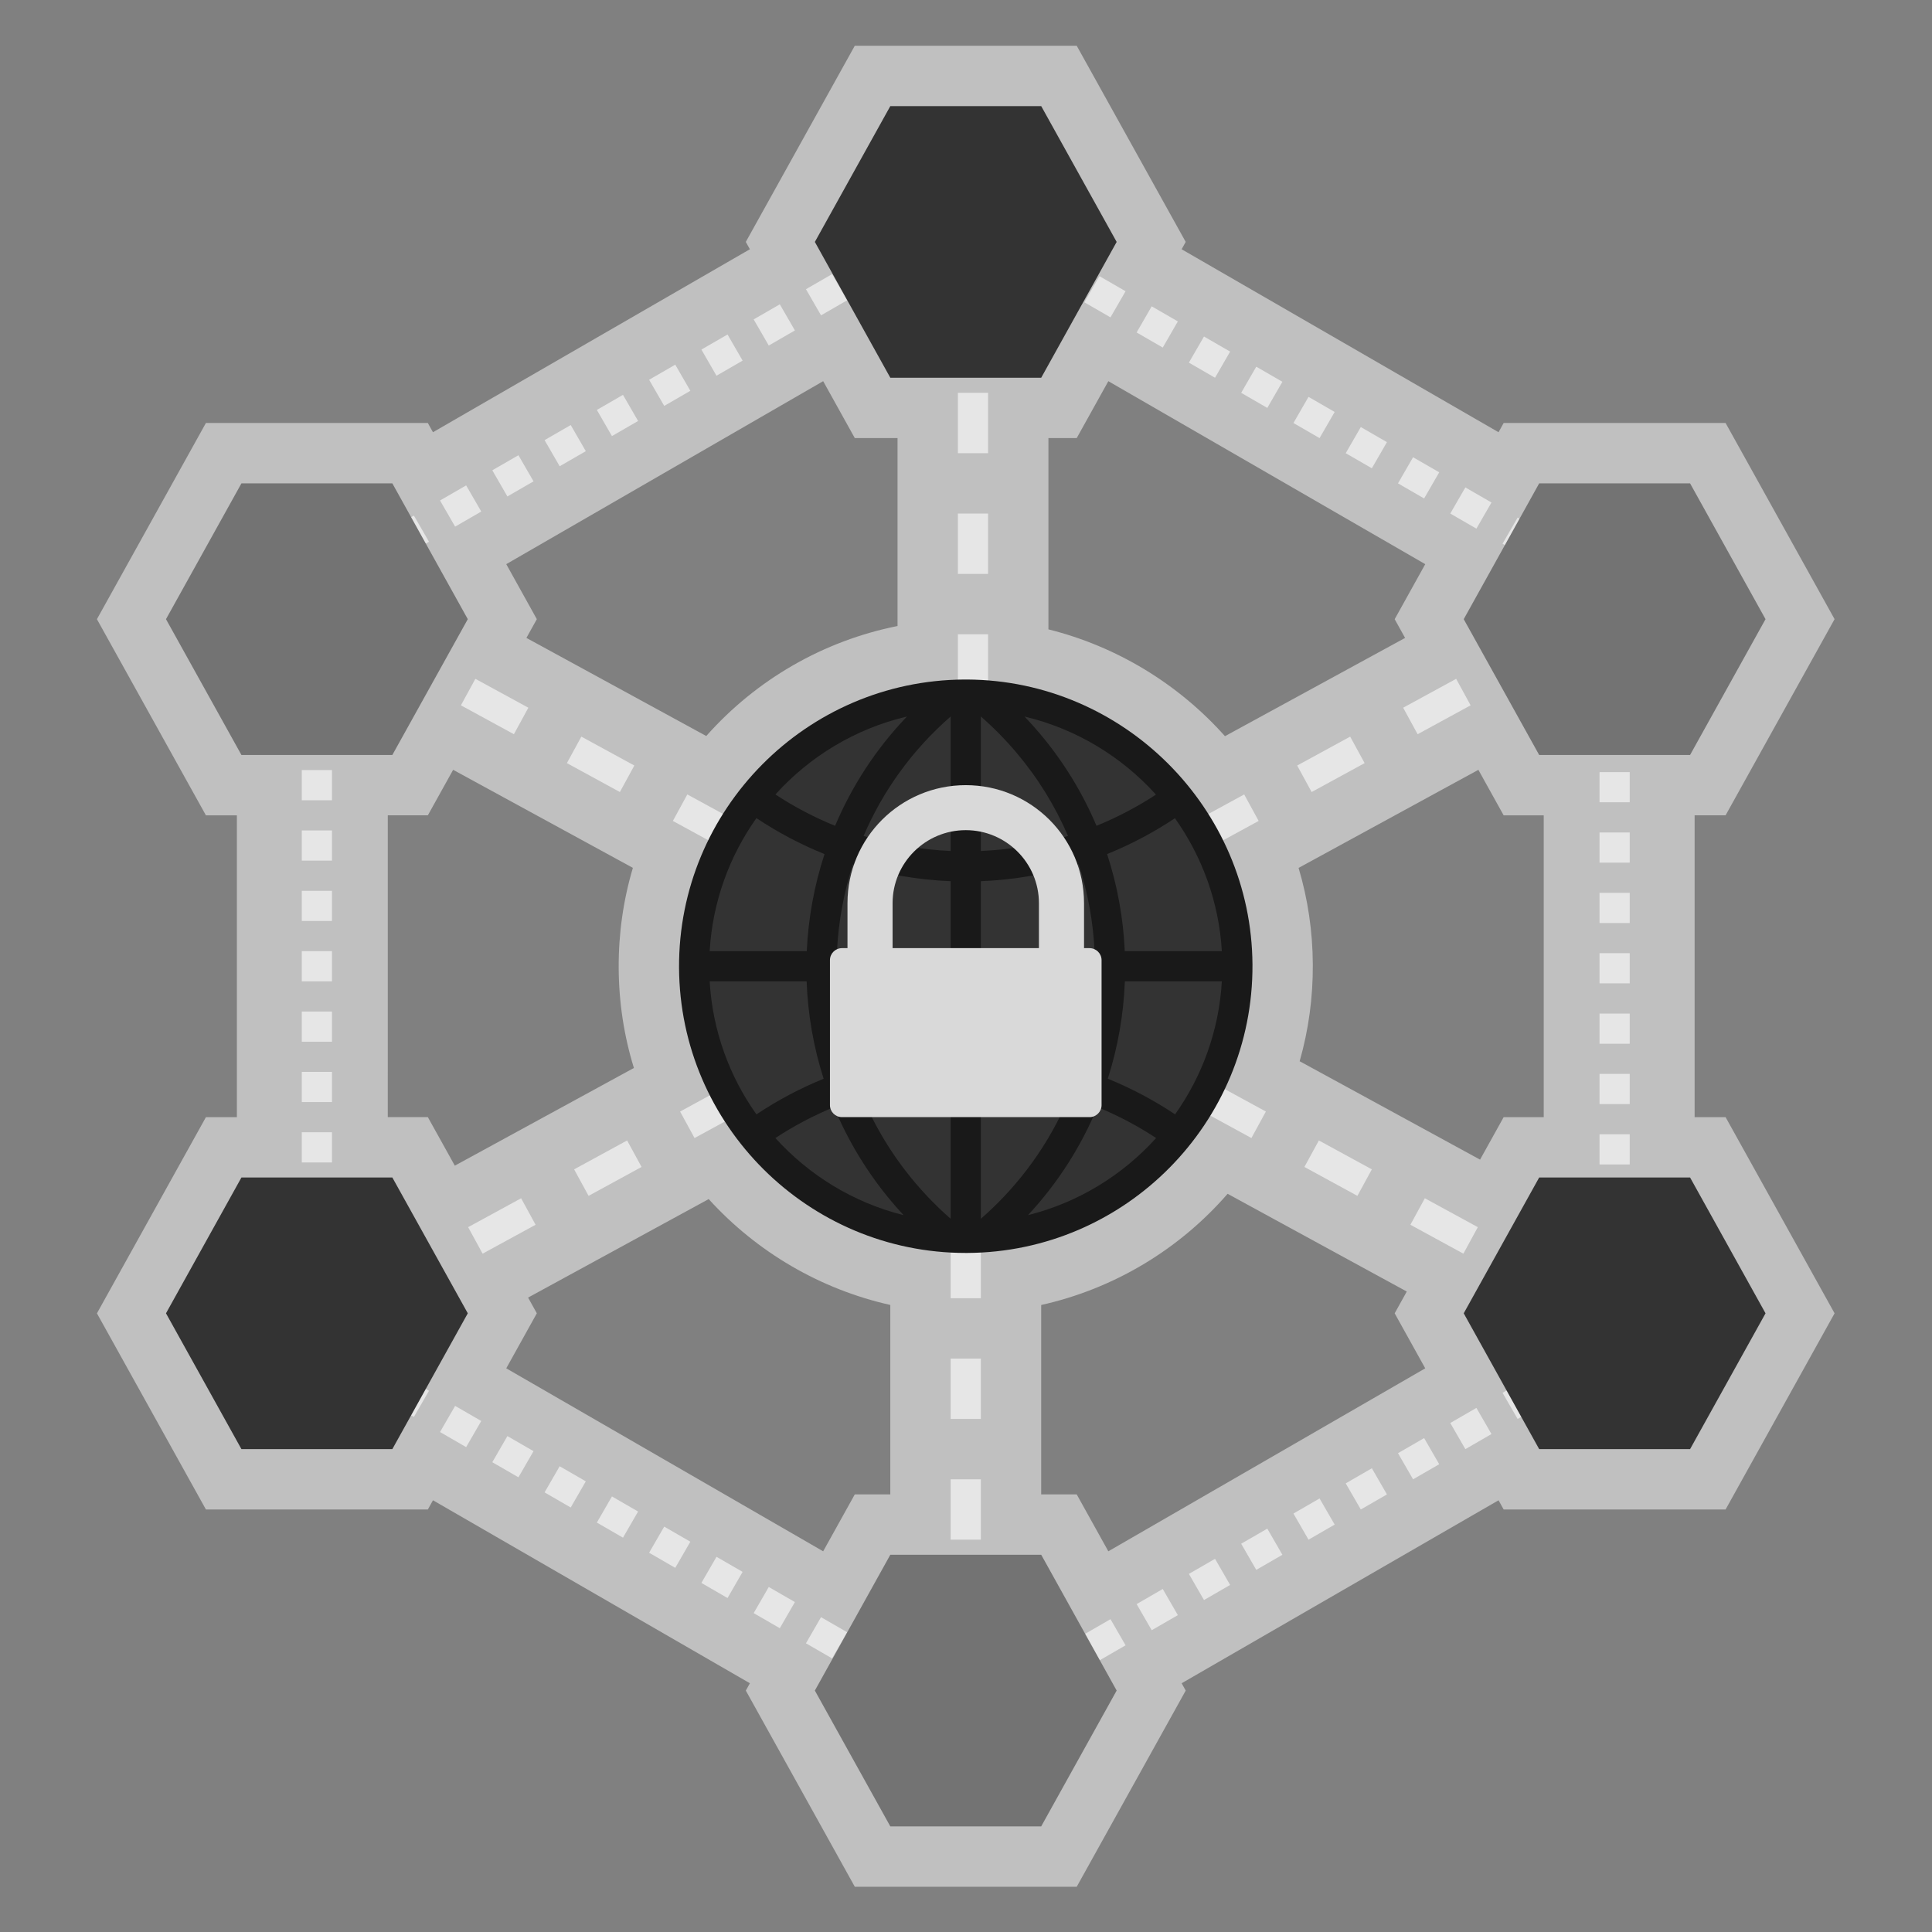 <?xml version="1.0" encoding="UTF-8" standalone="no"?>
<svg
   xmlns:dc="http://purl.org/dc/elements/1.1/"
   xmlns:cc="http://creativecommons.org/ns#"
   xmlns:rdf="http://www.w3.org/1999/02/22-rdf-syntax-ns#"
   xmlns:svg="http://www.w3.org/2000/svg"
   xmlns="http://www.w3.org/2000/svg"
   viewBox="0 0 341.333 341.333"
   height="256"
   width="256"
   xml:space="preserve"
   id="svg2"
   version="1.1"><rect x="0" y="0" width="341.333" height="341.333" fill="#808080" stroke="none"/><defs
     id="defs6"><clipPath
       id="clipPath18"
       clipPathUnits="userSpaceOnUse"><path
         id="path16"
         d="M 0,256 H 256 V 0 H 0 Z" /></clipPath><clipPath
       id="clipPath26"
       clipPathUnits="userSpaceOnUse"><path
         id="path24"
         d="M 12.848,250 H 243.152 V 6 H 12.848 Z" /></clipPath><clipPath
       id="clipPath56"
       clipPathUnits="userSpaceOnUse"><path
         id="path54"
         d="M 0,256 H 256 V 0 H 0 Z" /></clipPath></defs><g
     transform="matrix(1.333,0,0,-1.333,0,341.333)"
     id="g10"><g
       id="g12"><g
         clip-path="url(#clipPath18)"
         id="g14"><g
           id="g20"><g
             id="g22" /><g
             id="g34"><g
               style="opacity:0.5"
               id="g32"
               clip-path="url(#clipPath26)"><g
                 id="g30"
                 transform="translate(204.602,146)"><path
                   id="path28"
                   style="fill:#ffffff;fill-opacity:1;fill-rule:nonzero;stroke:none"
                   d="m 0,0 v -4 -4 -4 -4 -4 -4 -4 -4 -4 -2 H -0.603 -5.31 l -2.286,-4.115 -0.842,-1.516 -3.487,1.902 -7.023,3.832 -7.023,3.831 h -0.002 v 0.001 l -3.212,1.751 -3.163,1.725 c 1.183,4.141 1.768,8.432 1.745,12.825 -0.022,4.385 -0.655,8.666 -1.887,12.797 l 5.562,3.033 -10e-4,10e-4 7.023,3.831 7.023,3.831 L -8.66,8.031 -7.596,6.115 -5.31,2 H -0.603 0 Z m -19.249,-73.34 -3.464,-2 -3.464,-1.999 -6.928,-4.001 -3.464,-2 -3.464,-1.999 -6.929,-4.001 -3.464,-2 -6.928,-3.999 v -0.001 l -0.351,-0.202 -1.904,3.427 -2.287,4.115 h -4.707 v 2 8 8 7.102 c 9.582,2.136 18.245,7.303 24.706,14.737 l 6.347,-3.464 7.024,-3.831 0.002,-10e-4 h -10e-4 l 2.932,-1.599 4.089,-2.23 0.002,-10e-4 3.351,-1.827 -1.603,-2.886 2.158,-3.885 1.893,-3.407 z M -137.42,35.34 v 0 0 l 6.928,4 v 0 l 6.928,4 h 10e-4 l 6.927,4 h 10e-4 l 6.927,4 h 0.001 l 6.928,4 v 0 l 6.928,4 v 0 -0.001 l 0.351,0.203 1.904,-3.427 L -91.31,52 h 4.707 0.958 v -2 -8 -8 -6.906 c -9.803,-1.962 -18.697,-7.076 -25.35,-14.58 l -5.703,3.111 -7.023,3.831 -10e-4,0.001 v 0 l -3.121,1.702 -3.9,2.128 v -10e-4 l -0.002,10e-4 -4.086,2.229 1.38,2.484 -2.158,3.885 -1.893,3.407 z m 75.524,16.66 2.287,4.115 1.904,3.427 3.814,-2.202 v 0 l 3.465,-2 3.464,-2 6.928,-4 v 0 l 3.465,-2 3.464,-2 6.927,-4 v 0 l 3.465,-2 3.464,-2 3.546,-2.048 -1.893,-3.407 -2.158,-3.885 1.38,-2.484 -4.086,-2.229 -0.002,-10e-4 -0.158,-0.086 -6.865,-3.744 h 10e-4 l -7.024,-3.831 -5.74,-3.131 c -6.202,6.959 -14.396,11.917 -23.397,14.155 V 34 v 8 8 2 z m -29.414,-140 -2.286,-4.115 -1.904,-3.427 -0.352,0.203 -6.928,4 -6.928,4 -6.928,4 -6.928,4 -6.929,4 -3.464,2 -3.545,2.047 1.893,3.407 2.158,3.885 -1.157,2.084 4.821,2.629 0.002,10e-4 0.158,0.086 6.865,3.744 v 0.001 l 7.023,3.83 5.066,2.764 c 6.393,-7.043 14.826,-11.959 24.07,-14.033 V -70 v -8 -8 -2 z m -61.895,56 v 4 4 4 4 4 4 4 4 2 h 0.602 4.707 l 2.287,4.115 1.065,1.917 4.222,-2.303 7.023,-3.831 7.023,-3.831 0.002,-10e-4 v -0.001 l 3.352,-1.828 2.2,-1.2 c -1.273,-4.281 -1.904,-8.721 -1.881,-13.273 0.024,-4.55 0.7,-8.983 2.017,-13.249 l -4.733,-2.581 0.001,-10e-4 -7.023,-3.83 -6.754,-3.685 -0.268,-0.147 -4.959,-2.704 -1.287,2.318 -2.287,4.115 h -4.707 -0.602 v 2 z M 26.391,-42.115 24.104,-38 H 20 v 2 4 4 4 4 4 4 4 4 4 2 h 4.104 l 2.287,4.115 10,18 2.158,3.885 -2.158,3.885 -10,18 L 24.104,54 h -4.707 -20 -4.707 l -0.678,-1.222 -6.724,3.882 v 0 l -3.465,2 -3.464,2 -6.927,4 v 0 l -3.465,2 -3.464,2 -6.928,4 v 0 l -3.465,2 -3.464,2 -0.637,0.368 0.54,0.972 -2.158,3.885 -10,18 -2.287,4.115 h -4.707 -20 -4.707 l -2.286,-4.115 -10,-18 -2.158,-3.885 0.54,-0.972 -4.101,-2.368 h -0.001 l -6.928,-4 v 0 l -6.928,-4 v 0 l -6.928,-4 h -0.001 l -6.927,-4 h -0.001 l -6.928,-4 v 0 l -3.259,-1.882 -0.68,1.222 h -4.707 -20 -4.707 l -2.286,-4.115 -10,-18 -2.158,-3.885 2.158,-3.885 10,-18 L -177.31,2 h 4.105 v -2 -4 -4 -4 -4 -4 -4 -4 -4 -4 -2 h -4.105 l -2.286,-4.115 -10,-18 -2.158,-3.885 2.158,-3.885 10,-18 2.286,-4.115 h 4.707 20 4.707 l 0.679,1.222 3.26,-1.882 6.929,-4.001 6.928,-4 6.929,-4 6.928,-4 6.928,-4 4.101,-2.367 -0.54,-0.972 2.158,-3.885 10,-18 2.286,-4.115 h 4.707 20 4.707 l 2.287,4.115 10,18 2.158,3.885 -0.539,0.971 4.1,2.367 v 0.001 0.001 l 3.464,1.999 6.928,4 0.175,0.1 3.29,1.901 3.464,1.999 6.927,4 0.174,0.1 3.291,1.901 3.464,1.999 6.725,3.883 L -5.31,-90 h 4.707 20 4.707 l 2.287,4.115 10,18 2.158,3.885 -2.158,3.885 z" /></g></g></g></g></g></g><g
       transform="translate(133.325,222)"
       id="g36"><path
         id="path38"
         style="fill:#e6e6e6;fill-opacity:1;fill-rule:nonzero;stroke:none"
         d="m 0,0 -3.464,2 2,3.464 3.464,-2 z m 6.929,-4 -3.464,2 2,3.464 3.464,-2 z m 6.927,-4 -3.463,2 2,3.464 3.463,-2 z m 6.929,-4 -3.464,2 2,3.464 3.464,-2 z m 6.928,-4 -3.464,2 2,3.464 3.464,-2 z m 6.929,-4 -3.464,2 2,3.464 3.464,-2 z m 6.927,-4 -3.464,2 2,3.464 3.464,-2 z m 6.929,-4 -3.464,2 2,3.464 3.464,-2 z m 6.928,-4 -3.464,2 2,3.464 3.464,-2 z m 6.928,-4 -3.463,2 2,3.464 3.463,-2 z m 6.928,-4 -3.464,2 2,3.464 3.464,-2 z m 6.929,-4 -3.464,2 2,3.464 3.464,-2 z m 6.464,-4.268 h -4 v 4 h 4 z m 0,-8 h -4 v 4 h 4 z m 0,-8 h -4 v 4 h 4 z m 0,-8 h -4 v 4 h 4 z m 0,-8 h -4 v 4 h 4 z m 0,-8 h -4 v 4 h 4 z m 0,-8 h -4 v 4 h 4 z m 0,-8 h -4 v 4 h 4 z m 0,-8 h -4 v 4 h 4 z m 0,-8 h -4 v 4 h 4 z m 0,-8 h -4 v 4 h 4 z m 0,-8 h -4 v 4 h 4 z m 0,-8 h -4 v 4 h 4 z m -7.928,-5.732 -2,3.464 3.464,2 2,-3.464 z m -6.929,-4 -2,3.464 3.464,2 2,-3.464 z m -6.927,-4 -2,3.464 3.463,2 2,-3.464 z m -6.929,-4 -2,3.464 3.464,2 2,-3.464 z m -6.928,-4 -2,3.464 3.464,2 2,-3.464 z m -6.929,-4 -2,3.464 3.464,2 2,-3.464 z m -6.927,-4 -2,3.464 3.464,2 2,-3.464 z m -6.929,-4 -2,3.464 3.464,2 2,-3.464 z m -6.928,-4 -2,3.464 3.464,2 2,-3.464 z m -6.928,-4 -2,3.464 3.464,2 2,-3.464 z m -6.928,-4 -2,3.464 3.464,2 2,-3.464 z m -6.929,-4 -2,3.464 3.465,2 2,-3.464 z" /></g><g
       transform="translate(120.675,225.732)"
       id="g40"><path
         id="path42"
         style="fill:#e6e6e6;fill-opacity:1;fill-rule:nonzero;stroke:none"
         d="m 0,0 3.464,2 2,-3.464 -3.464,-2 z m -6.929,-4 3.464,2 2,-3.464 -3.464,-2 z m -6.927,-4 3.463,2 2,-3.464 -3.463,-2 z m -6.929,-4 3.464,2 2,-3.464 -3.464,-2 z m -6.928,-4 3.464,2 2,-3.464 -3.464,-2 z m -6.929,-4 3.464,2 2,-3.464 -3.464,-2 z m -6.927,-4 3.464,2 2,-3.464 -3.464,-2 z m -6.929,-4 3.464,2 2,-3.464 -3.464,-2 z m -6.928,-4 3.464,2 2,-3.464 -3.464,-2 z m -6.928,-4 3.463,2 2,-3.464 -3.463,-2 z m -6.928,-4 3.464,2 2,-3.464 -3.464,-2 z m -6.929,-4 3.464,2 2,-3.464 -3.464,-2 z m -4.464,-3.732 h 4 v -4 h -4 z m 0,-8 h 4 v -4 h -4 z m 0,-8 h 4 v -4 h -4 z m 0,-8 h 4 v -4 h -4 z m 0,-8 h 4 v -4 h -4 z m 0,-8 h 4 v -4 h -4 z m 0,-8 h 4 v -4 h -4 z m 0,-8 h 4 v -4 h -4 z m 0,-8 h 4 v -4 h -4 z m 0,-8 h 4 v -4 h -4 z m 0,-8 h 4 v -4 h -4 z m 0,-8 h 4 v -4 h -4 z m 0,-8 h 4 v -4 h -4 z m 4.464,-7.732 2,3.464 3.464,-2 -2,-3.464 z m 6.929,-4 2,3.464 3.464,-2 -2,-3.464 z m 6.928,-4 2,3.464 3.463,-2 -2,-3.464 z m 6.928,-4 2,3.464 3.464,-2 -2,-3.464 z m 6.928,-4 2,3.464 3.464,-2 -2,-3.464 z m 6.929,-4 2,3.464 3.464,-2 -2,-3.464 z m 6.927,-4 2,3.464 3.464,-2 -2,-3.464 z m 6.929,-4 2,3.464 3.464,-2 -2,-3.464 z m 6.928,-4 2,3.464 3.464,-2 -2,-3.464 z m 6.928,-4 2,3.464 3.464,-2 -2,-3.464 z m 6.928,-4 2,3.464 3.464,-2 -2,-3.464 z m 6.928,-4 2,3.464 3.465,-2 -2,-3.464 z" /></g><path
       id="path44"
       style="fill:#e6e6e6;fill-opacity:1;fill-rule:nonzero;stroke:none"
       d="m 130.958,172 h -4 v -8 h 4 z" /><path
       id="path46"
       style="fill:#e6e6e6;fill-opacity:1;fill-rule:nonzero;stroke:none"
       d="m 126.958,196 h 4 v 8 h -4 z" /><path
       id="path48"
       style="fill:#e6e6e6;fill-opacity:1;fill-rule:nonzero;stroke:none"
       d="m 126.958,180 h 4 v 8 h -4 z" /><g
       id="g50"><g
         clip-path="url(#clipPath56)"
         id="g52"><g
           transform="translate(159.381,108.764)"
           id="g58"><path
             id="path60"
             style="fill:#e6e6e6;fill-opacity:1;fill-rule:nonzero;stroke:none"
             d="m 0,0 6.48,-3.534 1.916,3.512 -6.44,3.511 C 1.369,2.286 0.713,1.124 0,0" /></g><g
           transform="translate(179.907,97.567)"
           id="g62"><path
             id="path64"
             style="fill:#e6e6e6;fill-opacity:1;fill-rule:nonzero;stroke:none"
             d="M 0,0 1.916,3.512 -5.107,7.343 -7.023,3.831 Z" /></g><g
           transform="translate(208,82.244)"
           id="g66"><path
             id="path68"
             style="fill:#e6e6e6;fill-opacity:1;fill-rule:nonzero;stroke:none"
             d="M 0,0 1.916,3.512 -5.107,7.343 -7.023,3.831 Z" /></g><g
           transform="translate(55.023,89.587)"
           id="g70"><path
             id="path72"
             style="fill:#e6e6e6;fill-opacity:1;fill-rule:nonzero;stroke:none"
             d="m 0,0 -7.023,-3.831 1.916,-3.512 7.023,3.831 z" /></g><g
           transform="translate(188.846,97.248)"
           id="g74"><path
             id="path76"
             style="fill:#e6e6e6;fill-opacity:1;fill-rule:nonzero;stroke:none"
             d="m 0,0 -1.915,-3.512 7.023,-3.83 1.915,3.512 z" /></g><g
           transform="translate(96.579,112.254)"
           id="g78"><path
             id="path80"
             style="fill:#e6e6e6;fill-opacity:1;fill-rule:nonzero;stroke:none"
             d="m 0,0 -6.44,-3.513 1.916,-3.511 6.48,3.534 C 1.244,-2.366 0.586,-1.204 0,0" /></g><g
           transform="translate(69.069,97.248)"
           id="g82"><path
             id="path84"
             style="fill:#e6e6e6;fill-opacity:1;fill-rule:nonzero;stroke:none"
             d="m 0,0 -7.023,-3.83 1.916,-3.512 7.023,3.83 z" /></g><g
           transform="translate(83.116,104.91)"
           id="g86"><path
             id="path88"
             style="fill:#e6e6e6;fill-opacity:1;fill-rule:nonzero;stroke:none"
             d="m 0,0 -7.023,-3.831 1.916,-3.512 7.023,3.831 z" /></g><path
           id="path90"
           style="fill:#e6e6e6;fill-opacity:1;fill-rule:nonzero;stroke:none"
           d="m 126,84 h 4 v 8 h -4 z" /><path
           id="path92"
           style="fill:#e6e6e6;fill-opacity:1;fill-rule:nonzero;stroke:none"
           d="m 130,60 h -4 v -8 h 4 z" /><path
           id="path94"
           style="fill:#e6e6e6;fill-opacity:1;fill-rule:nonzero;stroke:none"
           d="m 130,76 h -4 v -8 h 4 z" /><g
           transform="translate(97.577,147.236)"
           id="g96"><path
             id="path98"
             style="fill:#e6e6e6;fill-opacity:1;fill-rule:nonzero;stroke:none"
             d="M 0,0 -6.48,3.534 -8.395,0.022 -1.956,-3.49 C -1.369,-2.286 -0.712,-1.124 0,0" /></g><g
           transform="translate(77.051,158.433)"
           id="g100"><path
             id="path102"
             style="fill:#e6e6e6;fill-opacity:1;fill-rule:nonzero;stroke:none"
             d="m 0,0 -1.916,-3.512 7.023,-3.831 1.916,3.512 z" /></g><g
           transform="translate(48.958,173.756)"
           id="g104"><path
             id="path106"
             style="fill:#e6e6e6;fill-opacity:1;fill-rule:nonzero;stroke:none"
             d="m 0,0 -1.916,-3.512 7.023,-3.831 1.916,3.512 z" /></g><g
           transform="translate(201.935,166.413)"
           id="g108"><path
             id="path110"
             style="fill:#e6e6e6;fill-opacity:1;fill-rule:nonzero;stroke:none"
             d="M 0,0 7.023,3.831 5.107,7.343 -1.916,3.512 Z" /></g><g
           transform="translate(68.112,158.752)"
           id="g112"><path
             id="path114"
             style="fill:#e6e6e6;fill-opacity:1;fill-rule:nonzero;stroke:none"
             d="M 0,0 1.915,3.512 -5.108,7.342 -7.023,3.83 Z" /></g><g
           transform="translate(160.379,143.747)"
           id="g116"><path
             id="path118"
             style="fill:#e6e6e6;fill-opacity:1;fill-rule:nonzero;stroke:none"
             d="M 0,0 6.44,3.512 4.524,7.024 -1.956,3.49 C -1.243,2.366 -0.587,1.204 0,0" /></g><g
           transform="translate(187.889,158.752)"
           id="g120"><path
             id="path122"
             style="fill:#e6e6e6;fill-opacity:1;fill-rule:nonzero;stroke:none"
             d="M 0,0 7.023,3.83 5.107,7.342 -1.916,3.512 Z" /></g><g
           transform="translate(173.842,151.09)"
           id="g124"><path
             id="path126"
             style="fill:#e6e6e6;fill-opacity:1;fill-rule:nonzero;stroke:none"
             d="M 0,0 7.023,3.831 5.107,7.343 -1.916,3.512 Z" /></g><g
           transform="translate(127.997,90)"
           id="g128"><path
             id="path130"
             style="fill:#191919;fill-opacity:1;fill-rule:nonzero;stroke:none"
             d="M 0,0 C -20.863,0 -37.89,16.918 -37.997,37.805 -38.104,58.758 -21.145,75.892 -0.192,76 H 0.187 C 20.937,75.893 37.896,58.934 38.003,38.195 38.11,17.242 21.15,0.107 0.197,0 Z" /></g><g
           transform="translate(130,112.725)"
           id="g132"><path
             id="path134"
             style="fill:#333333;fill-opacity:1;fill-rule:nonzero;stroke:none"
             d="M 0,0 V -18.197 C 5.246,-13.627 9.153,-8.07 11.683,-2.035 7.874,-0.85 3.946,-0.172 0,0" /></g><g
           transform="translate(114.309,110.688)"
           id="g136"><path
             id="path138"
             style="fill:#333333;fill-opacity:1;fill-rule:nonzero;stroke:none"
             d="m 0,0 c 1.689,-4.023 4.008,-7.857 6.968,-11.361 1.445,-1.711 3.032,-3.323 4.723,-4.797 V 2.037 C 7.742,1.865 3.812,1.186 0,0" /></g><g
           transform="translate(102.769,105.232)"
           id="g140"><path
             id="path142"
             style="fill:#333333;fill-opacity:1;fill-rule:nonzero;stroke:none"
             d="m 0,0 c 4.459,-4.936 10.342,-8.561 16.99,-10.223 -0.527,0.567 -1.041,1.145 -1.539,1.735 C 12.176,-4.609 9.62,-0.359 7.771,4.098 5.086,2.996 2.483,1.631 0,0" /></g><g
           transform="translate(145.45,109.334)"
           id="g144"><path
             id="path146"
             style="fill:#333333;fill-opacity:1;fill-rule:nonzero;stroke:none"
             d="M 0,0 C -2.145,-5.184 -5.22,-10.047 -9.203,-14.322 -2.552,-12.66 3.326,-9.033 7.781,-4.102 5.294,-2.469 2.688,-1.102 0,0" /></g><g
           transform="translate(146.825,113.093)"
           id="g148"><path
             id="path150"
             style="fill:#333333;fill-opacity:1;fill-rule:nonzero;stroke:none"
             d="m 0,0 c 3.086,-1.253 6.077,-2.831 8.919,-4.726 3.578,5.041 5.817,11.093 6.198,17.633 H 2.263 C 2.096,8.533 1.338,4.188 0,0" /></g><g
           transform="translate(94.058,126)"
           id="g152"><path
             id="path154"
             style="fill:#333333;fill-opacity:1;fill-rule:nonzero;stroke:none"
             d="m 0,0 c 0.382,-6.547 2.622,-12.596 6.198,-17.633 2.839,1.893 5.824,3.467 8.907,4.721 C 13.76,-8.703 13.012,-4.355 12.853,0 Z" /></g><g
           transform="translate(110.911,126)"
           id="g156"><path
             id="path158"
             style="fill:#333333;fill-opacity:1;fill-rule:nonzero;stroke:none"
             d="m 0,0 c 0.156,-3.898 0.825,-7.785 2.018,-11.555 4.256,1.346 8.655,2.106 13.071,2.282 l 0,9.273 z" /></g><g
           transform="translate(130,116.727)"
           id="g160"><path
             id="path162"
             style="fill:#333333;fill-opacity:1;fill-rule:nonzero;stroke:none"
             d="m 0,0 c 4.412,-0.176 8.807,-0.935 13.061,-2.277 1.184,3.751 1.863,7.636 2.025,11.55 H 0 Z" /></g><g
           transform="translate(149.075,130)"
           id="g164"><path
             id="path166"
             style="fill:#333333;fill-opacity:1;fill-rule:nonzero;stroke:none"
             d="M 0,0 H 12.866 C 12.482,6.527 10.232,12.577 6.647,17.619 3.783,15.709 0.77,14.125 -2.344,12.868 -0.971,8.678 -0.192,4.343 0,0" /></g><g
           transform="translate(130,130)"
           id="g168"><path
             id="path170"
             style="fill:#333333;fill-opacity:1;fill-rule:nonzero;stroke:none"
             d="M 0,0 H 15.073 C 14.885,3.89 14.186,7.764 12.964,11.52 8.741,10.196 4.379,9.447 0,9.272 Z" /></g><g
           transform="translate(110.931,130)"
           id="g172"><path
             id="path174"
             style="fill:#333333;fill-opacity:1;fill-rule:nonzero;stroke:none"
             d="M 0,0 H 15.069 V 9.272 C 10.694,9.447 6.337,10.195 2.116,11.516 0.903,7.78 0.195,3.904 0,0" /></g><g
           transform="translate(94.058,130)"
           id="g176"><path
             id="path178"
             style="fill:#333333;fill-opacity:1;fill-rule:nonzero;stroke:none"
             d="m 0,0 h 12.87 c 0.2,4.361 0.988,8.694 2.353,12.863 -3.125,1.262 -6.151,2.851 -9.026,4.77 C 2.62,12.592 0.381,6.538 0,0" /></g><g
           transform="translate(130,161.102)"
           id="g180"><path
             id="path182"
             style="fill:#333333;fill-opacity:1;fill-rule:nonzero;stroke:none"
             d="m 0,0 v -17.827 c 3.901,0.17 7.785,0.834 11.553,1.994 C 9.876,-11.93 7.604,-8.207 4.724,-4.798 3.279,-3.087 1.692,-1.476 0,0" /></g><g
           transform="translate(114.456,145.267)"
           id="g184"><path
             id="path186"
             style="fill:#333333;fill-opacity:1;fill-rule:nonzero;stroke:none"
             d="M 0,0 C 3.766,-1.159 7.645,-1.823 11.544,-1.992 V 15.835 C 6.393,11.348 2.532,5.91 0,0" /></g><g
           transform="translate(102.769,150.766)"
           id="g188"><path
             id="path190"
             style="fill:#333333;fill-opacity:1;fill-rule:nonzero;stroke:none"
             d="m 0,0 c 2.527,-1.659 5.179,-3.044 7.913,-4.155 2.22,5.261 5.403,10.184 9.525,14.488 C 10.601,8.723 4.556,5.044 0,0" /></g><g
           transform="translate(135.796,161.091)"
           id="g192"><path
             id="path194"
             style="fill:#333333;fill-opacity:1;fill-rule:nonzero;stroke:none"
             d="m 0,0 c 0.685,-0.716 1.347,-1.453 1.984,-2.207 3.199,-3.787 5.709,-7.926 7.547,-12.27 2.724,1.107 5.364,2.486 7.881,4.136 C 12.854,-5.298 6.814,-1.616 0,0" /></g><g
           transform="translate(52,192)"
           id="g196"><path
             id="path198"
             style="fill:#737373;fill-opacity:1;fill-rule:nonzero;stroke:none"
             d="m 0,0 h -20 l -10,-18 10,-18 H 0 l 10,18 z" /></g><g
           transform="translate(224,192)"
           id="g200"><path
             id="path202"
             style="fill:#737373;fill-opacity:1;fill-rule:nonzero;stroke:none"
             d="m 0,0 h -20 l -10,-18 10,-18 H 0 l 10,18 z" /></g><g
           transform="translate(138,50)"
           id="g204"><path
             id="path206"
             style="fill:#737373;fill-opacity:1;fill-rule:nonzero;stroke:none"
             d="m 0,0 h -20 l -10,-18 10,-18 H 0 l 10,18 z" /></g><g
           transform="translate(138,242)"
           id="g208"><path
             id="path210"
             style="fill:#333333;fill-opacity:1;fill-rule:nonzero;stroke:none"
             d="m 0,0 h -20 l -10,-18 10,-18 H 0 l 10,18 z" /></g><g
           transform="translate(52,100)"
           id="g212"><path
             id="path214"
             style="fill:#333333;fill-opacity:1;fill-rule:nonzero;stroke:none"
             d="m 0,0 h -20 l -10,-18 10,-18 H 0 l 10,18 z" /></g><g
           transform="translate(224,100)"
           id="g216"><path
             id="path218"
             style="fill:#333333;fill-opacity:1;fill-rule:nonzero;stroke:none"
             d="m 0,0 h -20 l -10,-18 10,-18 H 0 l 10,18 z" /></g><g
           transform="translate(137.697,130.398)"
           id="g220"><path
             id="path222"
             style="fill:#d9d9d9;fill-opacity:1;fill-rule:nonzero;stroke:none"
             d="m 0,0 h -9.697 -9.698 v 5.964 c 0,5.335 4.351,9.675 9.698,9.675 C -4.35,15.639 0,11.299 0,5.964 Z m 6.709,0 h -0.73 v 5.964 c 0,8.637 -7.019,15.639 -15.676,15.639 -8.657,0 -15.676,-7.002 -15.676,-15.639 V 0 h -0.73 c -0.88,0 -1.594,-0.712 -1.594,-1.59 v -19.217 c 0,-0.879 0.714,-1.59 1.594,-1.59 H 6.709 c 0.88,0 1.594,0.711 1.594,1.59 V -1.59 C 8.303,-0.712 7.589,0 6.709,0" /></g></g></g></g></svg>
